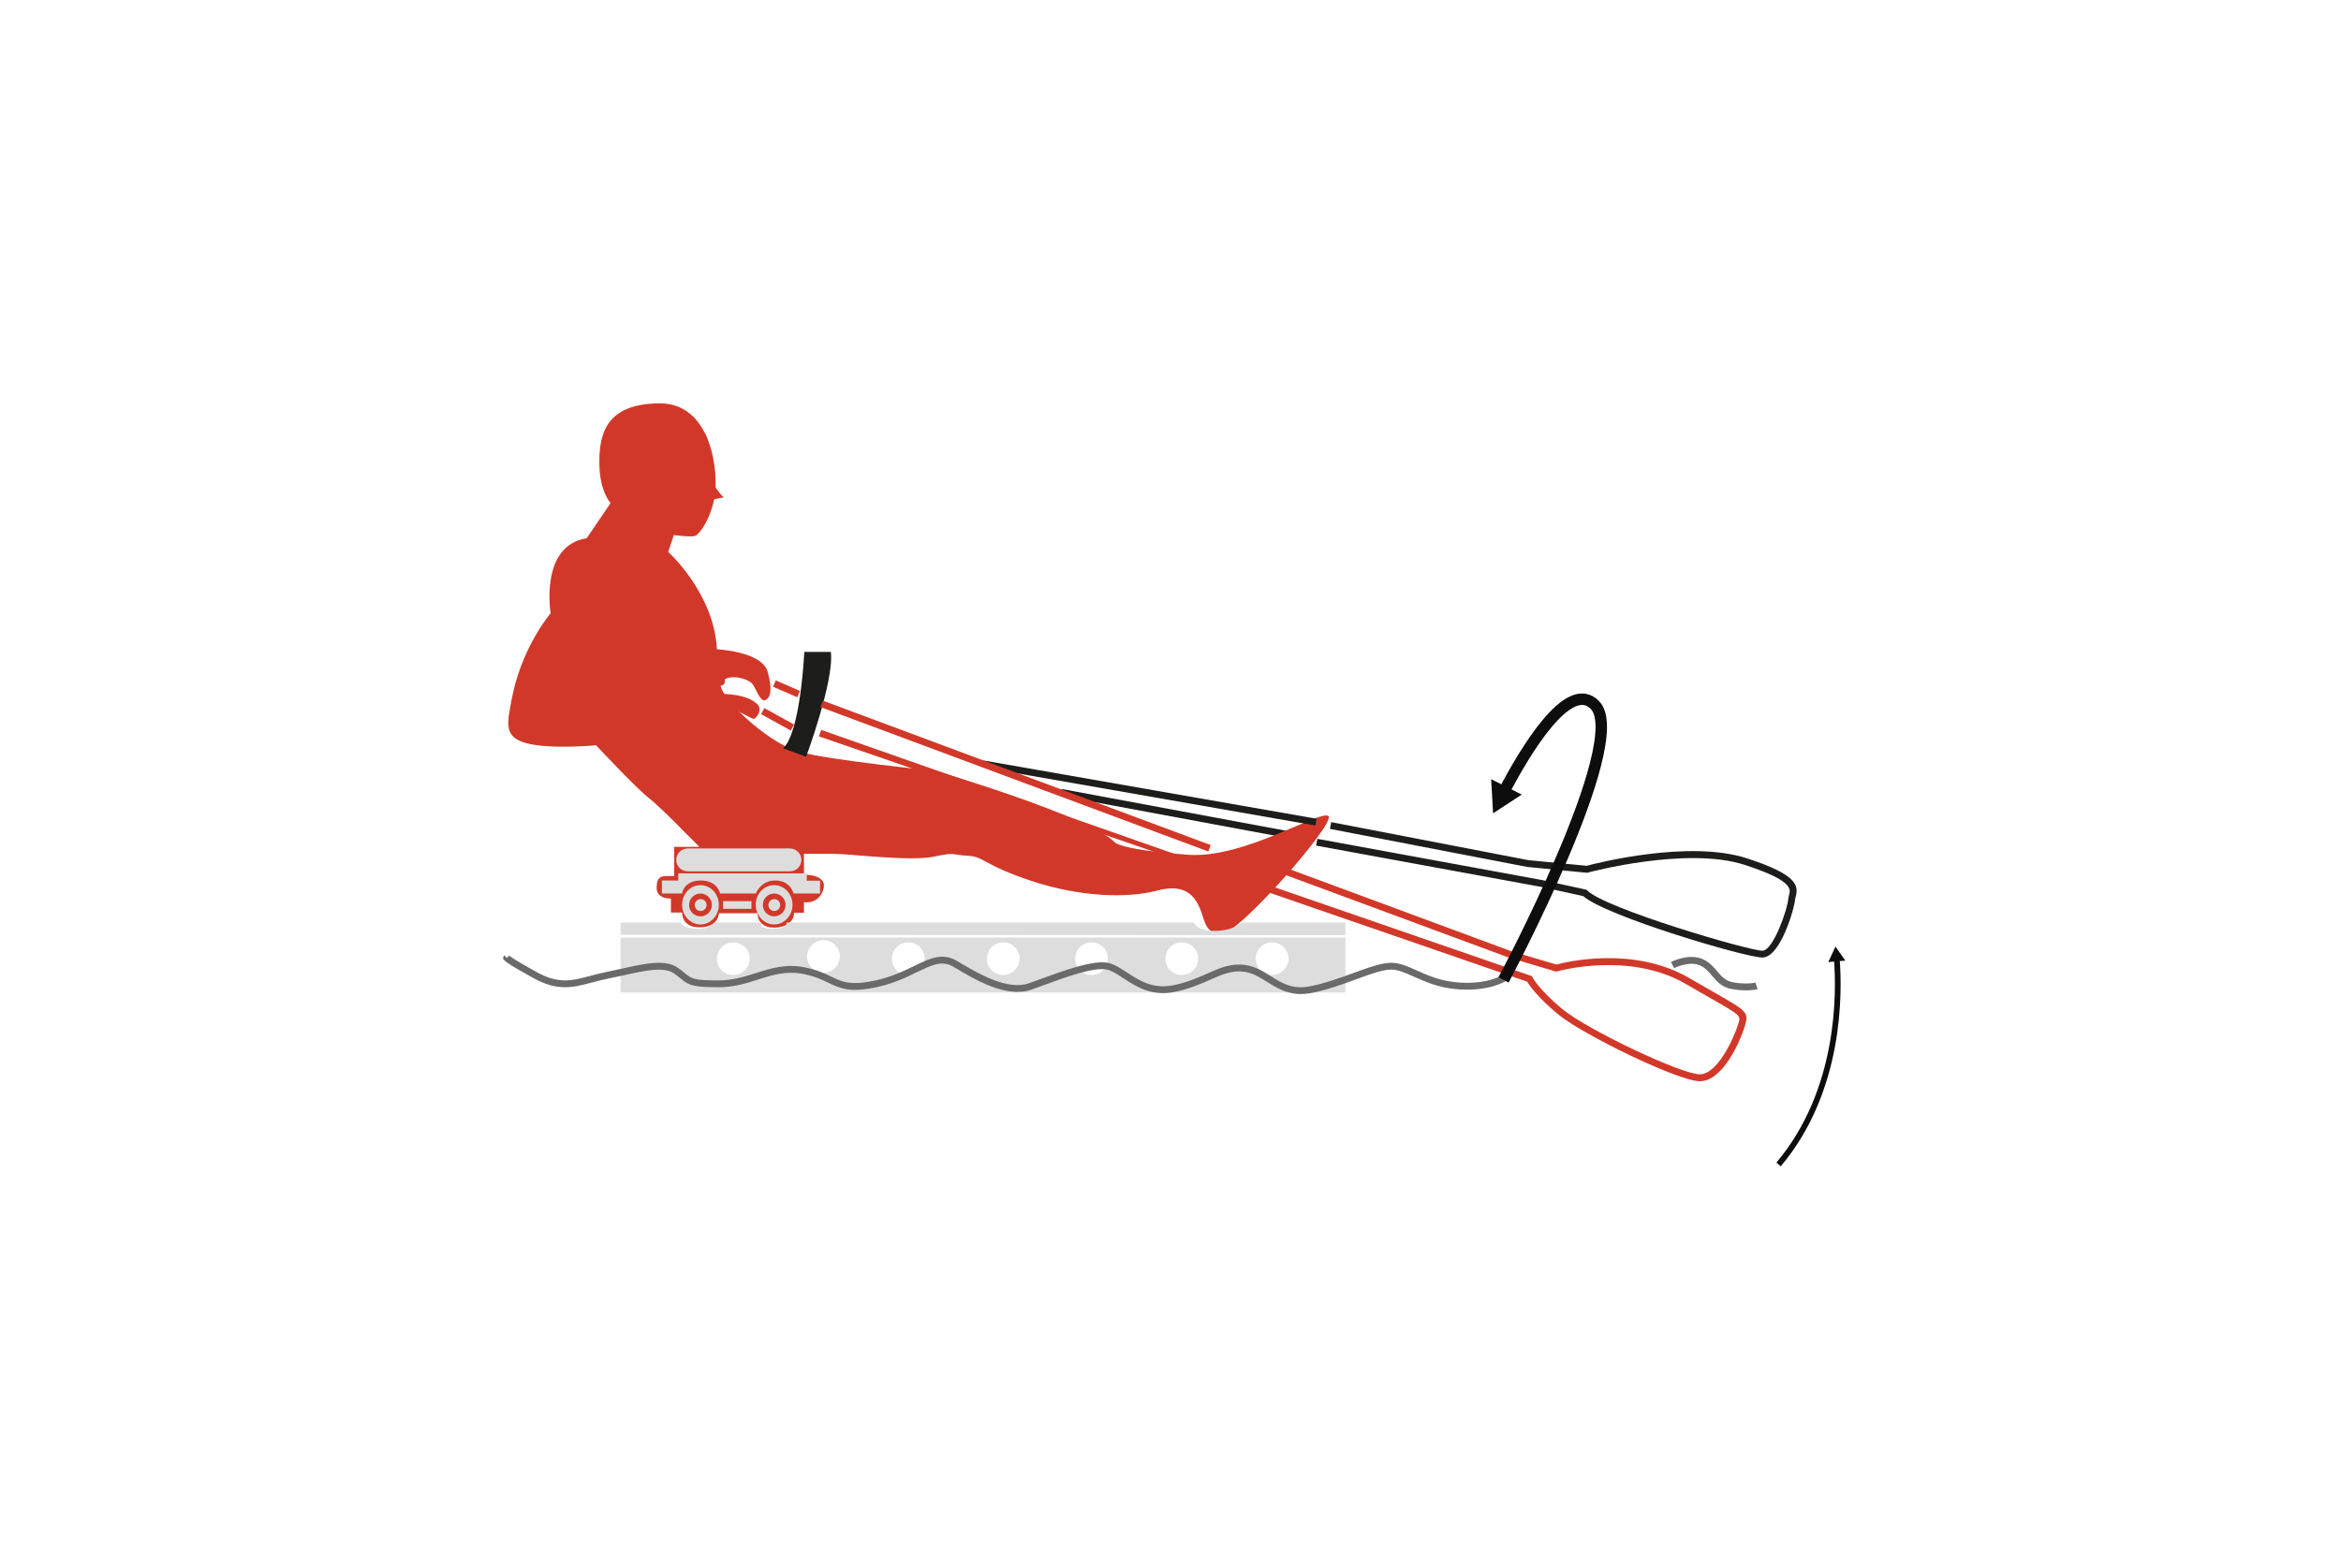 <?xml version="1.0" encoding="utf-8"?>
<!-- Generator: Adobe Illustrator 27.5.0, SVG Export Plug-In . SVG Version: 6.00 Build 0)  -->
<svg version="1.1" id="Capa_1" xmlns="http://www.w3.org/2000/svg" xmlns:xlink="http://www.w3.org/1999/xlink" x="0px" y="0px"
	 viewBox="0 0 409 274" style="enable-background:new 0 0 409 274;" xml:space="preserve">
<style type="text/css">
	.st0{fill:#1D1D1B;}
	.st1{fill:#D23829;}
	.st2{fill:#DEDDDD;}
	.st3{fill:#6A6A6A;}
	.st4{fill:none;stroke:#0E0D0E;stroke-width:2;stroke-linejoin:round;}
	.st5{fill:#0E0D0E;}
	.st6{fill:none;stroke:#0E0D0E;stroke-linejoin:round;}
</style>
<g>
	<g>
		<polygon class="st0" points="224.71,146.41 224.93,145.23 185.39,137.87 187.09,139.41 		"/>
	</g>
	<path class="st1" d="M194.73,147.18c0,0,0.73,1.31,12.85,2.2c9.85,0.72,23.16-7.95,24.51-6.76c1.35,1.18-15.72,20.63-18.68,20.63
		c-2.96,0-2.96-2.71-3.8-4.57c-0.85-1.86-2.37-4.4-7.44-3.04c-5.07,1.35-13.36,1.18-21.98-1.69c-8.62-2.87-8.12-4.23-11.16-4.4
		c-3.04-0.17-1.86-0.68-5.92,0.17s-14.88-0.51-17.41-0.51c-2.54,0-5.24,0-5.24,0v3.65c0,0,4.23-0.1,3.38,2.6
		c-0.84,2.7-3.38,2.2-3.38,2.2v1.86h-1.71c0,0,0.11,2.39-3.22,2.58c-3.33,0.19-3.18-2.5-3.18-2.5h-6.75c0,0,0,2.43-3.3,2.46
		c-3.3,0.04-3.11-2.58-3.11-2.58h-1.97v-2.46c0,0-2.54,0.19-2.5-1.93c0.04-2.12,0.91-2.05,3.07-1.97V148h4.4
		c0,0-6.75-6.94-8.88-8.58c-2.13-1.64-9.17-9.17-9.17-9.17s-7.86,0.74-12.03-0.33c-4.17-1.06-3.52-3.44-2.7-7.78
		c0.82-4.34,2.87-9.99,6.79-14.98c0,0-1.97-11.79,6.3-13.1l4.18-6.14c0,0-1.97-2.05-1.97-7.12s1.23-10.23,10.48-10.31
		c9.25-0.08,10.39,12.28,9.66,16.29c-0.74,4.01-2.62,6.63-3.44,6.88c-0.82,0.25-3.68-0.16-3.68-0.16l-0.99,2.95
		c0,0,8.02,7.2,8.51,17.02c0,0,7.89,0.36,8.88,3.96c0.99,3.6,0.27,4.77-0.54,4.95c-0.81,0.18-1.53-2.07-2.16-2.88
		c-0.63-0.81-4.05-1.98-5.4-0.27c-1.35,1.71,7.92,10.63,13.6,12.16c5.67,1.53,23.86,3.33,23.86,3.33S190.31,142.62,194.73,147.18z"
		/>
	<path class="st1" d="M108.31,84.4c0,0-4.58-5.64,0.65-10.71c5.24-5.07,13.17-0.24,14.4,2.45c1.23,2.7,1.14,8.26,1.14,8.26
		s1.55,2.45,1.96,2.45c0.41,0-1.72,0.41-1.72,0.41s-0.98,4.83-3.11,5.4C119.52,93.24,112.48,90.87,108.31,84.4z"/>
	<path class="st1" d="M107.78,87.68c0,0-2.18,3.87-2.43,4.77c-0.25,0.9,4.88-0.21,6.76,0.77c1.88,0.98,4.58,1.98,4.58,1.98
		l0.57-1.96C117.27,93.24,112.12,92.18,107.78,87.68z"/>
	<path class="st1" d="M97.85,107.28c0,0-2.48-10.33,5.59-11.41c8.07-1.09,7.53,10.25,3.49,14.52c-4.04,4.27-5.98,6.45-5.98,6.45
		s-8.77,4.27-10.64,6.6c-1.86,2.33,1.09-2.41,2.1-5.28C93.42,115.27,93.73,109.53,97.85,107.28z"/>
	<path class="st1" d="M107.71,95.2c0,0-2.57-1.75,2.56-1.12c5.13,0.62,10.33,7.69,12.19,11.18c1.86,3.49,1.86,9.01,1.24,9.08
		c-0.62,0.08-13.59,0.47-15.76,1.48c-2.17,1.01-4.27,1.55-4.35,0.93c-0.08-0.62,7.45-5.75,7.22-12.27
		C110.58,97.96,107.71,95.2,107.71,95.2z"/>
	<path class="st1" d="M92.63,128.81c0,0-3.34-3.75,1.25-6.67c4.59-2.92,15.35-4.16,20.78-5.13c5.43-0.97,13.85-2.72,16.19-1.47
		c2.34,1.25,3.84,3.59,3.09,4.76c-0.75,1.17-1.17,0.84-1.42,0.5c-0.25-0.33-2.08-4.08-4.67-3.79c-2.59,0.29-0.58,1.79-1.42,2.62
		s-3.84-1.5-4.42-1.42c-0.58,0.08-13.93,7.59-17.77,9.18C100.39,128.98,95.72,130.15,92.63,128.81z"/>
	<path class="st1" d="M104.5,128.54c0,0,10.84-6.91,17.69-7.25c6.85-0.34,8.9,0.69,10.05,1.71c1.14,1.03-0.17,2.63-0.57,2.63
		c-0.4,0-3.54-2-4.74-2c-1.2,0-1.31,0.51-1.08,0.86c0.23,0.34,2.4-0.01,1.71,0.39c-0.69,0.4-4.34,0.46-6.85,0.46
		c-2.51,0-4.79,1.2-6.62,1.77c-1.83,0.57-4.34,0.51-6.96,1.43C104.5,129.46,104.5,128.54,104.5,128.54z"/>
	<path class="st1" d="M106.26,130.14c0,0,6.22,7.36,6.91,7.02c0.69-0.34-0.11-7.37,5.42-7.77c5.54-0.4,12.84,1.03,14.5,0.92
		c1.65-0.12-3.48-5.54-4.11-5.22c-0.63,0.32-8.1-0.08-12.5,1.86C112.09,128.88,106.26,130.14,106.26,130.14z"/>
	<path class="st1" d="M130.18,131.57c0,0-5.94-2.43-10.34-1.07c-4.4,1.36-5.4,5.72-5.04,8.01c0.36,2.29,6.11,9.01,8.07,9.22
		c1.07,0.12,9.9-0.08,18,0.22c6.69,0.25,12.82,1.01,14.15,1.07c2.93,0.14,11.3-2.15,14.17-1.64c2.86,0.5,6.65,2.07,9.59,4.22
		c2.94,2.15,6.66,3.08,15.67,3.29c9.01,0.21,13.16-0.36,14.24,0.5c1.07,0.86,1.29,2.79,1.72,4.15c0.43,1.36,0.43,1.93,2.36,2
		c1.93,0.07,18.39-15.96,18.6-17.03c0.22-1.07-3.79-0.21-8.44,2.79c-4.65,3-9.8,2.79-14.81,2.93c-5.01,0.14-14.74-2.63-19.1-4.43
		c-4.36-1.8-18.53-8.24-20.39-8.45c-1.86-0.21-14.17-2.07-18.17-2.65c-4.01-0.57-7.8-1.65-10.09-1.29
		C138.05,133.79,130.18,131.57,130.18,131.57z"/>
	<path class="st2" d="M120.15,152.28h17.86c1.1,0,2-0.9,2-2l0,0c0-1.1-0.9-2-2-2h-17.86c-1.1,0-2,0.9-2,2l0,0
		C118.14,151.38,119.05,152.28,120.15,152.28z"/>
	<g>
		<path class="st2" d="M132.04,158.12c0,1.9,1.44,3.44,3.21,3.44c1.77,0,3.21-1.54,3.21-3.44c0-1.9-1.44-3.43-3.21-3.43
			C133.48,154.68,132.04,156.22,132.04,158.12z M133.27,158.15c0-1.1,0.89-1.99,1.99-1.99c1.1,0,1.99,0.89,1.99,1.99
			c0,1.1-0.89,1.99-1.99,1.99C134.16,160.14,133.27,159.25,133.27,158.15z"/>
		<path class="st2" d="M135.28,157.13c0.57,0,1.03,0.46,1.03,1.04c0,0.57-0.46,1.04-1.03,1.04s-1.03-0.46-1.03-1.04
			C134.25,157.6,134.71,157.13,135.28,157.13z"/>
	</g>
	<g>
		<path class="st2" d="M119.17,158.12c0,1.9,1.44,3.44,3.21,3.44s3.21-1.54,3.21-3.44c0-1.9-1.44-3.43-3.21-3.43
			S119.17,156.22,119.17,158.12z M120.39,158.15c0-1.1,0.89-1.99,1.99-1.99s1.99,0.89,1.99,1.99c0,1.1-0.89,1.99-1.99,1.99
			S120.39,159.25,120.39,158.15z"/>
		<path class="st2" d="M122.41,157.13c0.57,0,1.04,0.46,1.04,1.04c0,0.57-0.47,1.04-1.04,1.04c-0.57,0-1.03-0.46-1.03-1.04
			C121.37,157.6,121.84,157.13,122.41,157.13z"/>
	</g>
	
		<rect x="126.34" y="157.49" transform="matrix(-1 -1.224647e-16 1.224647e-16 -1 257.629 316.318)" class="st2" width="4.95" height="1.34"/>
	<path class="st2" d="M143.27,156.15h-4.63c0,0-0.49-2.23-3.12-2.27c-2.63-0.04-3.47,2.27-3.47,2.27h-6.24c0,0-0.45-2.32-3.43-2.27
		c-2.98,0.04-3.21,2.27-3.21,2.27h-3.52v-2.27h2.85v-1.25h22.45v1.29h2.32V156.15z"/>
	<path class="st0" d="M145.16,113.93h-4.64c0,0-0.64,14.1-3.7,16.84l4.02,1.49C140.84,132.25,145.77,118.98,145.16,113.93z"/>
	<g>
		<g>
			<polygon class="st0" points="229.82,144.27 230.03,143.09 171.74,132.89 174.23,134.54 			"/>
		</g>
		<g>
			<path class="st0" d="M307.91,167.34c0.02,0,0.04,0,0.06,0c3.15-0.12,5.56-8.73,5.64-10.05c0.01-0.15,0.06-0.33,0.11-0.53
				c0.55-2,0.28-3.9-8.49-6.75c-10.17-3.31-26.41,0.87-28.03,1.3L267,150.32l-34.42-6.64l-0.23,1.18l34.48,6.65l10.46,1.02
				l0.11-0.03c0.17-0.05,17.31-4.65,27.45-1.34c8.41,2.74,8.01,4.22,7.71,5.3c-0.07,0.25-0.14,0.5-0.15,0.77
				c-0.09,1.48-2.54,8.85-4.48,8.92c-0.01,0-0.02,0-0.04,0c-2.34,0-27.4-7.34-30.58-10.53l-0.12-0.12l-7.67-1.68l-39.36-7.22
				l-0.22,1.18l39.34,7.22l7.32,1.6C280.5,160.09,304.94,167.34,307.91,167.34z"/>
		</g>
	</g>
	<g>
		
			<rect x="176.87" y="99.47" transform="matrix(0.349 -0.937 0.937 0.349 -11.583 254.588)" class="st1" width="1.2" height="72.31"/>
	</g>
	<g>
		
			<rect x="136.77" y="118" transform="matrix(0.399 -0.917 0.917 0.399 -27.718 198.353)" class="st1" width="1.2" height="4.61"/>
	</g>
	<g>
		
			<rect x="135.26" y="122.74" transform="matrix(0.484 -0.875 0.875 0.484 -39.899 183.75)" class="st1" width="1.2" height="5.93"/>
	</g>
	<g>
		<polygon class="st1" points="205.16,150.08 208.1,150.25 143.47,127.56 143.07,128.69 		"/>
	</g>
	<g>
		<path class="st1" d="M296.99,188.96c4.05,0,7.09-7.1,7.84-9.59l0.05-0.17c0.69-2.29,0.34-2.49-5.59-5.88
			c-1.14-0.65-2.51-1.44-4.14-2.38c-9.81-5.71-21.61-2.81-23.24-2.37l-8.07-2.4l-38.71-14.33l-0.42,1.12l38.75,14.34l8.43,2.51
			l0.17-0.05c0.12-0.04,12.58-3.55,22.47,2.2c1.63,0.95,3,1.73,4.15,2.39c5.46,3.12,5.46,3.12,5.04,4.49l-0.05,0.17
			c-0.7,2.33-3.59,8.74-6.69,8.74c-3.26,0-19.65-7.79-24.03-11.41c-4-3.31-5.2-5.51-5.21-5.54l-0.11-0.21l-0.22-0.08l-45.13-15.59
			l-0.39,1.13l44.92,15.51c0.4,0.66,1.85,2.76,5.38,5.68C276.41,180.77,293.21,188.96,296.99,188.96z"/>
	</g>
	<g>
		<g>
			<path class="st2" d="M108.43,163.85v9.61h126.62v-9.61H108.43z M219.39,167.61c-0.02-2.19,2.22-3.58,4.18-2.6
				c0.92,0.46,1.53,1.44,1.54,2.47c0.02,2.19-2.22,3.58-4.18,2.6C220.01,169.62,219.4,168.64,219.39,167.61z M203.61,167.61
				c-0.02-2.19,2.22-3.58,4.18-2.6c0.92,0.46,1.53,1.44,1.54,2.47c0.01,2.19-2.23,3.58-4.18,2.6
				C204.24,169.62,203.62,168.64,203.61,167.61z M187.84,167.61c-0.01-2.19,2.22-3.58,4.18-2.6c0.92,0.46,1.53,1.44,1.54,2.47
				c0.02,2.19-2.22,3.58-4.18,2.6C188.46,169.62,187.85,168.64,187.84,167.61z M172.41,167.61c-0.02-2.19,2.23-3.58,4.18-2.6
				c0.92,0.46,1.53,1.44,1.54,2.47c0.01,2.19-2.22,3.58-4.18,2.6C173.03,169.62,172.42,168.64,172.41,167.61z M155.82,167.61
				c-0.02-2.19,2.22-3.58,4.18-2.6c0.92,0.46,1.53,1.44,1.54,2.47c0.02,2.19-2.22,3.58-4.18,2.6
				C156.44,169.62,155.83,168.64,155.82,167.61z M141.01,167.22c-0.02-2.19,2.22-3.58,4.18-2.6c0.92,0.46,1.53,1.44,1.54,2.47
				c0.02,2.19-2.22,3.58-4.18,2.6C141.63,169.23,141.02,168.24,141.01,167.22z M125.25,167.61c-0.02-2.19,2.22-3.58,4.18-2.6
				c0.92,0.46,1.53,1.44,1.54,2.47c0.01,2.19-2.22,3.58-4.18,2.6C125.87,169.62,125.26,168.64,125.25,167.61z"/>
			<g>
				<path class="st2" d="M235.05,163.44l-126.62-0.07v-2.15h10.42c0,0,0.57,1.04,2.86,1.11c2.29,0.07,3.12-1.11,3.12-1.11h8.13
					c0,0-0.46,1.18,2.02,1.11c2.47-0.07,2.4-0.76,2.47-1.11h71.11c0,0,0.62,1.6,3.95,1.46c3.33-0.14,4.37-1.46,4.37-1.46h18.18
					V163.44z"/>
			</g>
		</g>
	</g>
	<g>
		<path class="st3" d="M227.3,173.72c0.55,0,1.14-0.05,1.76-0.17c2.67-0.51,5.37-1.49,7.75-2.36c2.55-0.93,4.75-1.74,6.25-1.74
			c1.22,0,2.48,0.57,3.95,1.23c1.99,0.89,4.46,2.01,7.93,2.23c6.11,0.4,8.86-1.9,8.97-2l-0.78-0.9c-0.02,0.02-2.52,2.07-8.11,1.71
			c-3.25-0.21-5.52-1.23-7.52-2.13c-1.59-0.72-2.97-1.33-4.44-1.33c-1.71,0-4,0.84-6.66,1.81c-2.34,0.85-4.99,1.82-7.56,2.31
			c-3.05,0.58-4.89-0.57-6.84-1.8c-1.32-0.83-2.69-1.69-4.43-1.93c-2.48-0.35-4.4,0.5-6.62,1.48c-1.63,0.72-3.48,1.54-5.92,2.05
			c-3.59,0.75-6.02-0.84-8.17-2.25c-1.13-0.74-2.2-1.44-3.29-1.66c-2.61-0.52-7.68,1.34-11.76,2.83c-0.71,0.26-1.39,0.51-2.01,0.73
			c-3.85,1.36-9.09-1.79-12.57-3.87c-2.57-1.54-4.75-0.48-7.52,0.86c-1.85,0.9-3.96,1.92-6.76,2.53c-4.35,0.94-5.77,0.26-7.74-0.68
			c-1.16-0.56-2.49-1.19-4.6-1.61c-3.31-0.67-5.96,0.18-8.52,0.99c-2,0.63-4.06,1.29-6.53,1.29c-4.38,0-4.75-0.31-5.86-1.23
			c-0.33-0.27-0.71-0.59-1.24-0.96c-2.23-1.55-5.68-0.78-9.69,0.11c-0.86,0.19-1.75,0.39-2.65,0.57c-1.1,0.22-2.06,0.47-2.99,0.72
			c-3.2,0.85-5.51,1.47-9.36-0.66c-4.22-2.33-4.77-2.84-4.81-2.89l-0.42,0.41l-0.48-0.48l-0.17,0.51c0.05,0.33,0.09,0.61,5.3,3.49
			c4.26,2.36,6.9,1.66,10.25,0.77c0.91-0.24,1.86-0.49,2.92-0.7c0.91-0.18,1.81-0.38,2.68-0.57c3.73-0.83,6.95-1.54,8.75-0.29
			c0.49,0.34,0.85,0.64,1.16,0.89c1.38,1.14,2.03,1.5,6.62,1.5c2.65,0,4.81-0.68,6.89-1.35c2.53-0.8,4.91-1.56,7.92-0.96
			c1.97,0.4,3.22,0.99,4.32,1.52c2.1,1,3.76,1.8,8.51,0.77c2.94-0.64,5.21-1.74,7.03-2.62c2.63-1.28,4.36-2.12,6.38-0.91
			c3.66,2.2,9.2,5.52,13.58,3.97c0.62-0.22,1.3-0.47,2.02-0.73c3.73-1.37,8.83-3.25,11.12-2.78c0.86,0.17,1.79,0.78,2.87,1.48
			c2.22,1.46,4.99,3.28,9.07,2.42c2.55-0.53,4.47-1.38,6.16-2.12c2.14-0.95,3.84-1.69,5.97-1.39c1.48,0.21,2.68,0.97,3.95,1.76
			C222.97,172.6,224.76,173.72,227.3,173.72z"/>
	</g>
	<g>
		<path class="st3" d="M305.1,173.08c1.29,0,1.93-0.21,1.97-0.22l-0.38-1.14c-0.01,0-1.22,0.37-3.78-0.02
			c-1.41-0.22-2.09-1.01-2.87-1.93c-0.58-0.69-1.24-1.46-2.26-2.01c-2.47-1.33-5.71,0.29-5.84,0.36l0.54,1.07
			c0.03-0.01,2.83-1.4,4.73-0.38c0.82,0.44,1.35,1.07,1.91,1.73c0.86,1.01,1.74,2.06,3.6,2.34
			C303.68,173.04,304.46,173.08,305.1,173.08z"/>
	</g>
	<g>
		<g>
			<path class="st4" d="M262.69,171.25c0,0,22.12-41.49,16-47.99c-4.6-4.88-12.33,8.2-15.91,15.03"/>
			<g>
				<polygon class="st5" points="260.52,136.17 260.86,142.14 265.87,138.86 				"/>
			</g>
		</g>
	</g>
	<g>
		<g>
			<path class="st6" d="M320.91,167.56c0.47,5.93,0.72,23.02-10.17,35.94"/>
			<g>
				<polygon class="st5" points="319.42,168.14 320.68,165.43 322.4,167.88 				"/>
			</g>
		</g>
	</g>
</g>
</svg>
